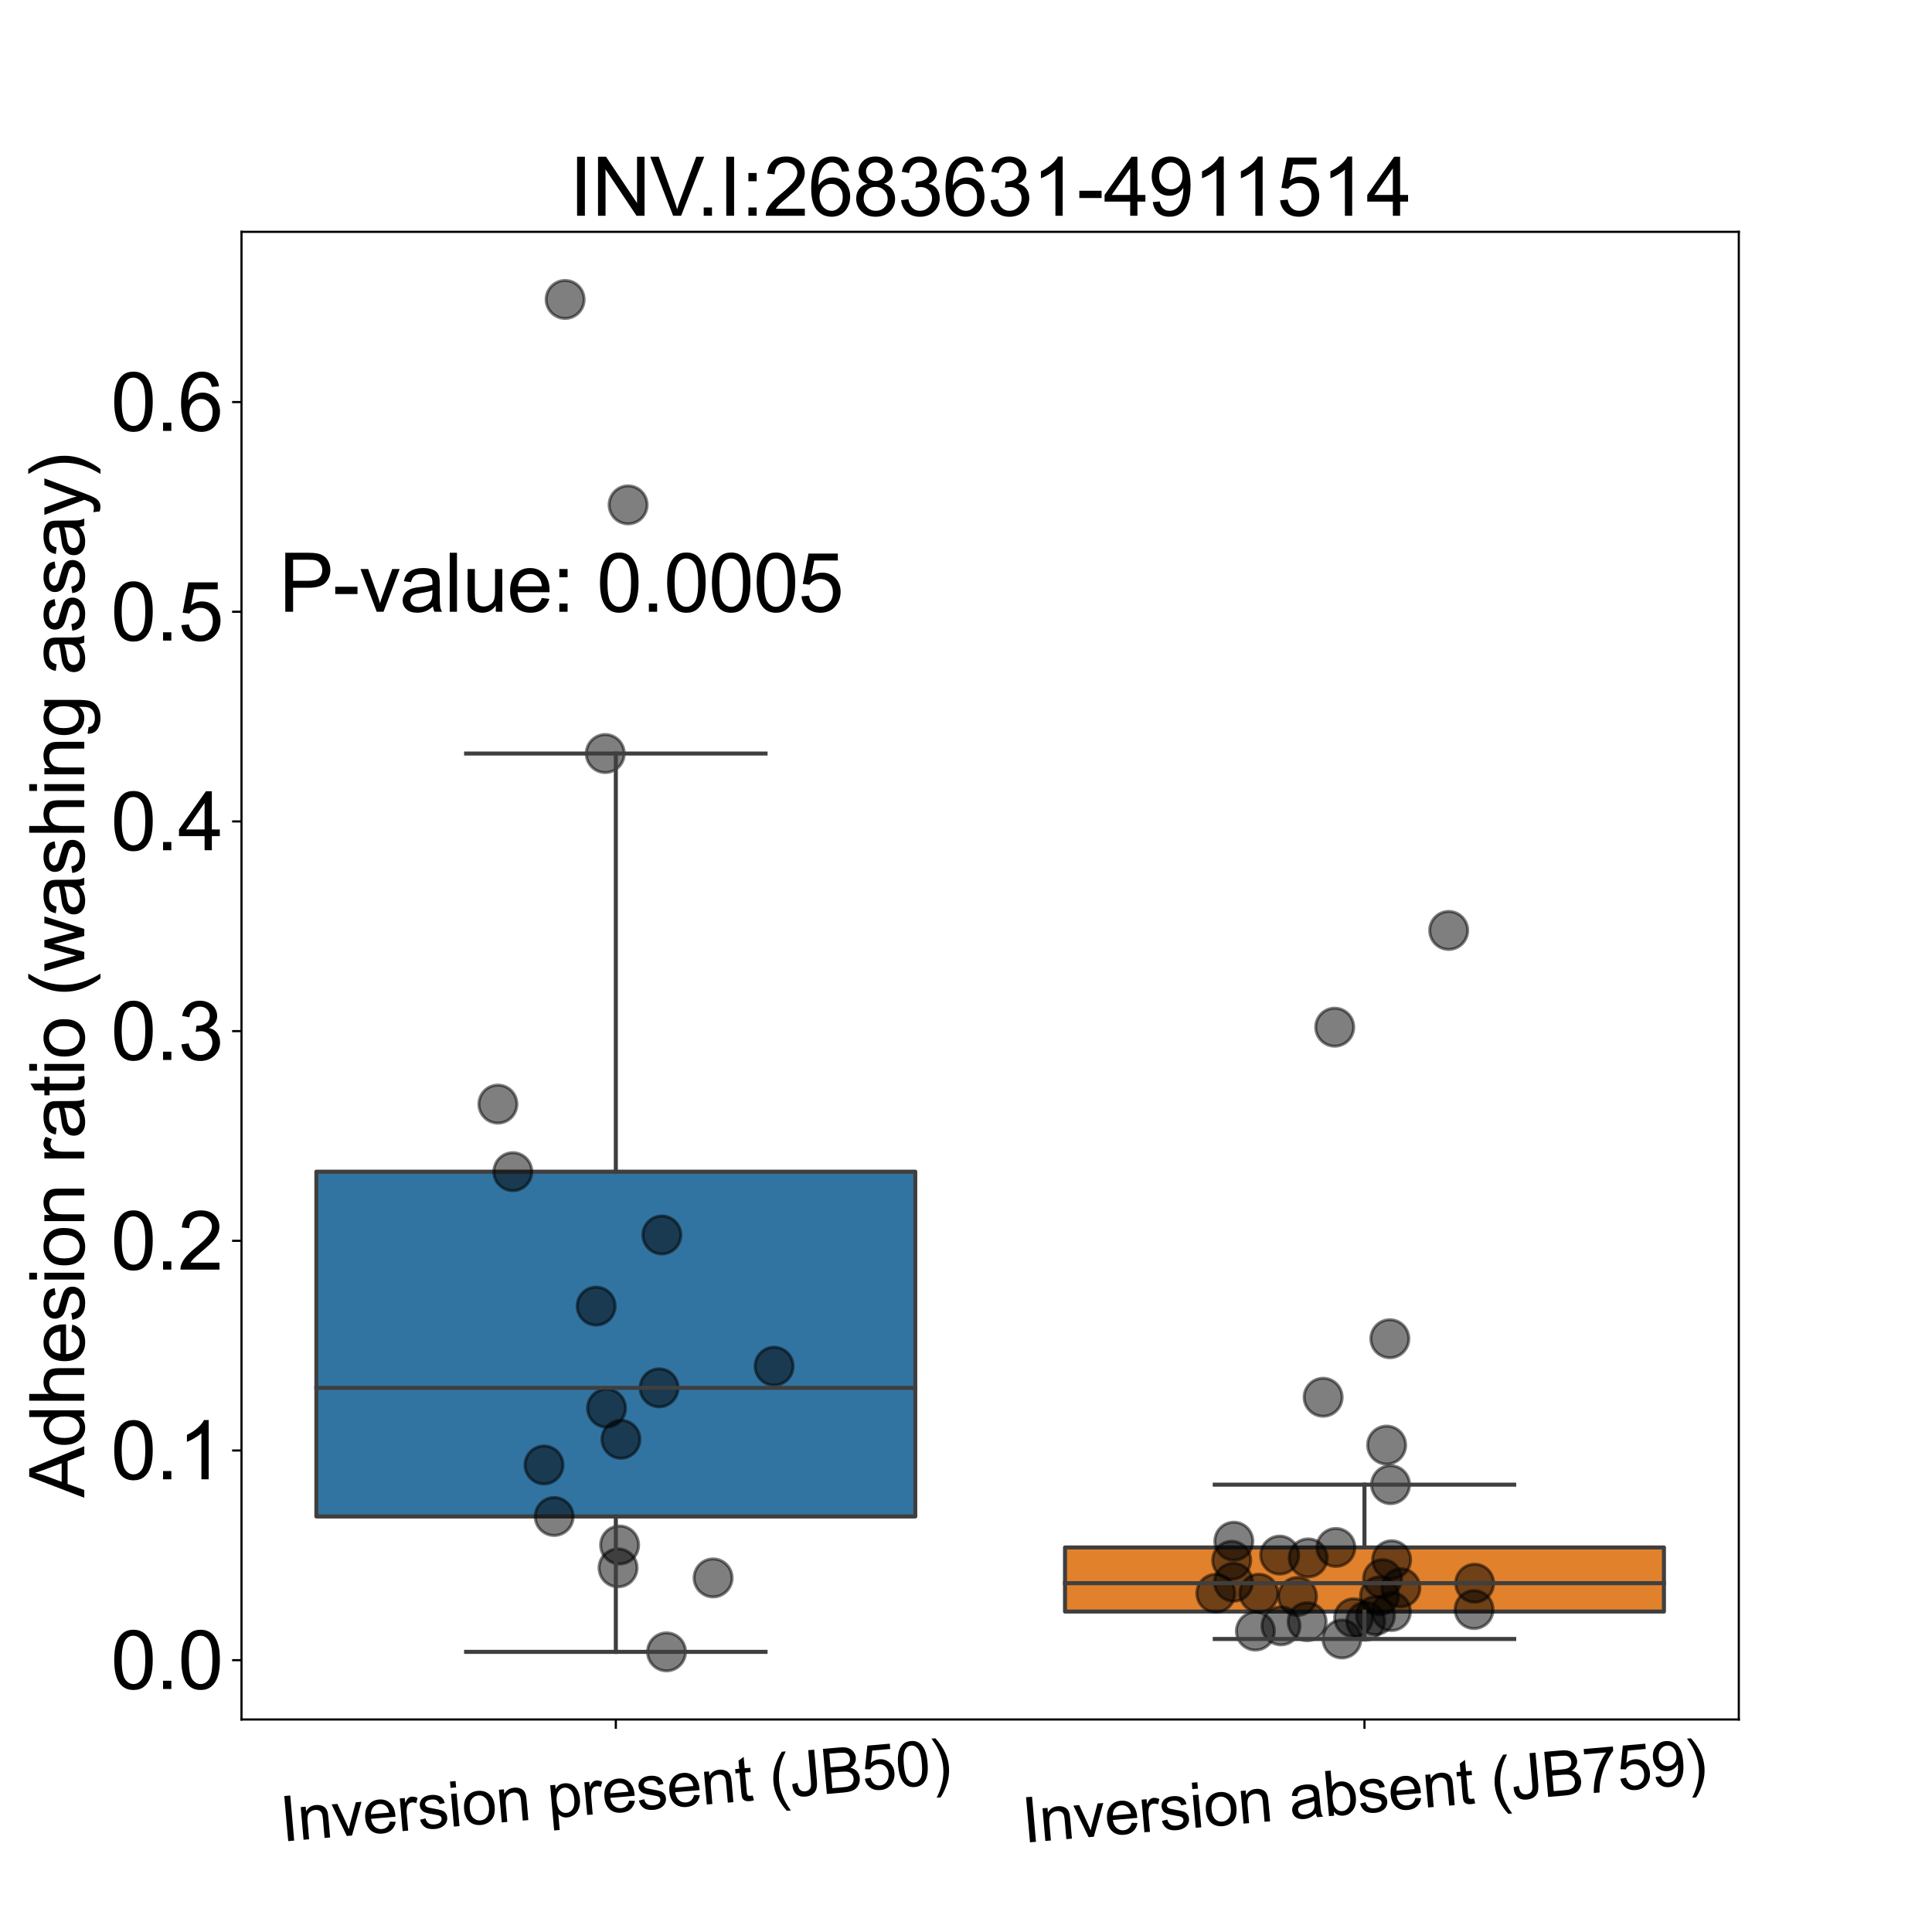 <?xml version="1.0" encoding="utf-8" standalone="no"?>
<!DOCTYPE svg PUBLIC "-//W3C//DTD SVG 1.1//EN"
  "http://www.w3.org/Graphics/SVG/1.1/DTD/svg11.dtd">
<svg height="720pt" version="1.1" viewBox="0 0 720 720" width="720pt" xmlns="http://www.w3.org/2000/svg" xmlns:xlink="http://www.w3.org/1999/xlink">
 <defs>
  <style type="text/css">*{stroke-linecap:butt;stroke-linejoin:round;}</style>
 </defs>
 <g id="figure_1">
  <g id="patch_1">
   <path d="M 0 720 
L 720 720 
L 720 0 
L 0 0 
z
" style="fill:#ffffff;"/>
  </g>
  <g id="axes_1">
   <g id="patch_2">
    <path d="M 90 640.8 
L 648 640.8 
L 648 86.4 
L 90 86.4 
z
" style="fill:#ffffff;"/>
   </g>
   <g id="patch_3">
    <path clip-path="url(#p160a81d6d1)" d="M 117.9 565.143 
L 341.1 565.143 
L 341.1 436.655 
L 117.9 436.655 
L 117.9 565.143 
z
" style="fill:#3274a1;stroke:#3f3f3f;stroke-linejoin:miter;stroke-width:1.5;"/>
   </g>
   <g id="patch_4">
    <path clip-path="url(#p160a81d6d1)" d="M 396.9 600.579 
L 620.1 600.579 
L 620.1 576.69 
L 396.9 576.69 
L 396.9 600.579 
z
" style="fill:#e1812c;stroke:#3f3f3f;stroke-linejoin:miter;stroke-width:1.5;"/>
   </g>
   <g id="PathCollection_1">
    <defs>
     <path d="M 0 7.071 
C 1.875 7.071 3.674 6.326 5 5 
C 6.326 3.674 7.071 1.875 7.071 0 
C 7.071 -1.875 6.326 -3.674 5 -5 
C 3.674 -6.326 1.875 -7.071 0 -7.071 
C -1.875 -7.071 -3.674 -6.326 -5 -5 
C -6.326 -3.674 -7.071 -1.875 -7.071 0 
C -7.071 1.875 -6.326 3.674 -5 5 
C -3.674 6.326 -1.875 7.071 0 7.071 
z
" id="m24b8d6d270" style="stroke:#000000;stroke-opacity:0.5;stroke-width:1.131;"/>
    </defs>
    <g clip-path="url(#p160a81d6d1)">
     <use style="fill-opacity:0.5;stroke:#000000;stroke-opacity:0.5;stroke-width:1.131;" x="493.094" xlink:href="#m24b8d6d270" y="520.714"/>
     <use style="fill-opacity:0.5;stroke:#000000;stroke-opacity:0.5;stroke-width:1.131;" x="265.748" xlink:href="#m24b8d6d270" y="588.038"/>
     <use style="fill-opacity:0.5;stroke:#000000;stroke-opacity:0.5;stroke-width:1.131;" x="230.336" xlink:href="#m24b8d6d270" y="584.293"/>
     <use style="fill-opacity:0.5;stroke:#000000;stroke-opacity:0.5;stroke-width:1.131;" x="245.632" xlink:href="#m24b8d6d270" y="517.208"/>
     <use style="fill-opacity:0.5;stroke:#000000;stroke-opacity:0.5;stroke-width:1.131;" x="539.889" xlink:href="#m24b8d6d270" y="346.748"/>
     <use style="fill-opacity:0.5;stroke:#000000;stroke-opacity:0.5;stroke-width:1.131;" x="477.381" xlink:href="#m24b8d6d270" y="605.903"/>
     <use style="fill-opacity:0.5;stroke:#000000;stroke-opacity:0.5;stroke-width:1.131;" x="226.039" xlink:href="#m24b8d6d270" y="524.764"/>
     <use style="fill-opacity:0.5;stroke:#000000;stroke-opacity:0.5;stroke-width:1.131;" x="453.104" xlink:href="#m24b8d6d270" y="593.752"/>
     <use style="fill-opacity:0.5;stroke:#000000;stroke-opacity:0.5;stroke-width:1.131;" x="514.102" xlink:href="#m24b8d6d270" y="594.728"/>
     <use style="fill-opacity:0.5;stroke:#000000;stroke-opacity:0.5;stroke-width:1.131;" x="469.152" xlink:href="#m24b8d6d270" y="593.74"/>
     <use style="fill-opacity:0.5;stroke:#000000;stroke-opacity:0.5;stroke-width:1.131;" x="497.41" xlink:href="#m24b8d6d270" y="382.806"/>
     <use style="fill-opacity:0.5;stroke:#000000;stroke-opacity:0.5;stroke-width:1.131;" x="483.555" xlink:href="#m24b8d6d270" y="594.946"/>
     <use style="fill-opacity:0.5;stroke:#000000;stroke-opacity:0.5;stroke-width:1.131;" x="476.907" xlink:href="#m24b8d6d270" y="579.541"/>
     <use style="fill-opacity:0.5;stroke:#000000;stroke-opacity:0.5;stroke-width:1.131;" x="504.462" xlink:href="#m24b8d6d270" y="602.884"/>
     <use style="fill-opacity:0.5;stroke:#000000;stroke-opacity:0.5;stroke-width:1.131;" x="210.607" xlink:href="#m24b8d6d270" y="111.6"/>
     <use style="fill-opacity:0.5;stroke:#000000;stroke-opacity:0.5;stroke-width:1.131;" x="518.616" xlink:href="#m24b8d6d270" y="581.268"/>
     <use style="fill-opacity:0.5;stroke:#000000;stroke-opacity:0.5;stroke-width:1.131;" x="231.404" xlink:href="#m24b8d6d270" y="536.382"/>
     <use style="fill-opacity:0.5;stroke:#000000;stroke-opacity:0.5;stroke-width:1.131;" x="516.763" xlink:href="#m24b8d6d270" y="538.546"/>
     <use style="fill-opacity:0.5;stroke:#000000;stroke-opacity:0.5;stroke-width:1.131;" x="508.961" xlink:href="#m24b8d6d270" y="604.176"/>
     <use style="fill-opacity:0.5;stroke:#000000;stroke-opacity:0.5;stroke-width:1.131;" x="487.132" xlink:href="#m24b8d6d270" y="604.353"/>
     <use style="fill-opacity:0.5;stroke:#000000;stroke-opacity:0.5;stroke-width:1.131;" x="467.851" xlink:href="#m24b8d6d270" y="607.853"/>
     <use style="fill-opacity:0.5;stroke:#000000;stroke-opacity:0.5;stroke-width:1.131;" x="225.564" xlink:href="#m24b8d6d270" y="280.824"/>
     <use style="fill-opacity:0.5;stroke:#000000;stroke-opacity:0.5;stroke-width:1.131;" x="549.56" xlink:href="#m24b8d6d270" y="590.007"/>
     <use style="fill-opacity:0.5;stroke:#000000;stroke-opacity:0.5;stroke-width:1.131;" x="522.086" xlink:href="#m24b8d6d270" y="591.698"/>
     <use style="fill-opacity:0.5;stroke:#000000;stroke-opacity:0.5;stroke-width:1.131;" x="549.343" xlink:href="#m24b8d6d270" y="599.835"/>
     <use style="fill-opacity:0.5;stroke:#000000;stroke-opacity:0.5;stroke-width:1.131;" x="512.592" xlink:href="#m24b8d6d270" y="602.086"/>
     <use style="fill-opacity:0.5;stroke:#000000;stroke-opacity:0.5;stroke-width:1.131;" x="500.096" xlink:href="#m24b8d6d270" y="610.801"/>
     <use style="fill-opacity:0.5;stroke:#000000;stroke-opacity:0.5;stroke-width:1.131;" x="288.484" xlink:href="#m24b8d6d270" y="509.142"/>
     <use style="fill-opacity:0.5;stroke:#000000;stroke-opacity:0.5;stroke-width:1.131;" x="246.657" xlink:href="#m24b8d6d270" y="460.235"/>
     <use style="fill-opacity:0.5;stroke:#000000;stroke-opacity:0.5;stroke-width:1.131;" x="248.397" xlink:href="#m24b8d6d270" y="615.6"/>
     <use style="fill-opacity:0.5;stroke:#000000;stroke-opacity:0.5;stroke-width:1.131;" x="487.533" xlink:href="#m24b8d6d270" y="580.579"/>
     <use style="fill-opacity:0.5;stroke:#000000;stroke-opacity:0.5;stroke-width:1.131;" x="230.914" xlink:href="#m24b8d6d270" y="575.777"/>
     <use style="fill-opacity:0.5;stroke:#000000;stroke-opacity:0.5;stroke-width:1.131;" x="459.015" xlink:href="#m24b8d6d270" y="581.46"/>
     <use style="fill-opacity:0.5;stroke:#000000;stroke-opacity:0.5;stroke-width:1.131;" x="459.682" xlink:href="#m24b8d6d270" y="589.656"/>
     <use style="fill-opacity:0.5;stroke:#000000;stroke-opacity:0.5;stroke-width:1.131;" x="191.115" xlink:href="#m24b8d6d270" y="436.655"/>
     <use style="fill-opacity:0.5;stroke:#000000;stroke-opacity:0.5;stroke-width:1.131;" x="202.733" xlink:href="#m24b8d6d270" y="545.946"/>
     <use style="fill-opacity:0.5;stroke:#000000;stroke-opacity:0.5;stroke-width:1.131;" x="459.815" xlink:href="#m24b8d6d270" y="574.364"/>
     <use style="fill-opacity:0.5;stroke:#000000;stroke-opacity:0.5;stroke-width:1.131;" x="518.54" xlink:href="#m24b8d6d270" y="600.579"/>
     <use style="fill-opacity:0.5;stroke:#000000;stroke-opacity:0.5;stroke-width:1.131;" x="234.081" xlink:href="#m24b8d6d270" y="188.148"/>
     <use style="fill-opacity:0.5;stroke:#000000;stroke-opacity:0.5;stroke-width:1.131;" x="518.211" xlink:href="#m24b8d6d270" y="553.287"/>
     <use style="fill-opacity:0.5;stroke:#000000;stroke-opacity:0.5;stroke-width:1.131;" x="222.165" xlink:href="#m24b8d6d270" y="486.749"/>
     <use style="fill-opacity:0.5;stroke:#000000;stroke-opacity:0.5;stroke-width:1.131;" x="517.954" xlink:href="#m24b8d6d270" y="498.903"/>
     <use style="fill-opacity:0.5;stroke:#000000;stroke-opacity:0.5;stroke-width:1.131;" x="515.241" xlink:href="#m24b8d6d270" y="588.307"/>
     <use style="fill-opacity:0.5;stroke:#000000;stroke-opacity:0.5;stroke-width:1.131;" x="206.523" xlink:href="#m24b8d6d270" y="565.143"/>
     <use style="fill-opacity:0.5;stroke:#000000;stroke-opacity:0.5;stroke-width:1.131;" x="185.554" xlink:href="#m24b8d6d270" y="411.467"/>
     <use style="fill-opacity:0.5;stroke:#000000;stroke-opacity:0.5;stroke-width:1.131;" x="497.844" xlink:href="#m24b8d6d270" y="576.69"/>
    </g>
   </g>
   <g id="matplotlib.axis_1">
    <g id="xtick_1">
     <g id="line2d_1">
      <defs>
       <path d="M 0 0 
L 0 3.5 
" id="m7a2cf4dea9" style="stroke:#000000;stroke-width:0.8;"/>
      </defs>
      <g>
       <use style="stroke:#000000;stroke-width:0.8;" x="229.5" xlink:href="#m7a2cf4dea9" y="640.8"/>
      </g>
     </g>
     <g id="text_1">
      <!-- Inversion present (JB50) -->
      <g transform="translate(105.223 686.316)rotate(-5)scale(0.23 -0.23)">
       <defs>
        <path d="M 597 0 
L 597 4581 
L 1203 4581 
L 1203 0 
L 597 0 
z
" id="ArialMT-49" transform="scale(0.016)"/>
        <path d="M 422 0 
L 422 3319 
L 928 3319 
L 928 2847 
Q 1294 3394 1984 3394 
Q 2284 3394 2536 3286 
Q 2788 3178 2913 3003 
Q 3038 2828 3088 2588 
Q 3119 2431 3119 2041 
L 3119 0 
L 2556 0 
L 2556 2019 
Q 2556 2363 2490 2533 
Q 2425 2703 2258 2804 
Q 2091 2906 1866 2906 
Q 1506 2906 1245 2678 
Q 984 2450 984 1813 
L 984 0 
L 422 0 
z
" id="ArialMT-6e" transform="scale(0.016)"/>
        <path d="M 1344 0 
L 81 3319 
L 675 3319 
L 1388 1331 
Q 1503 1009 1600 663 
Q 1675 925 1809 1294 
L 2547 3319 
L 3125 3319 
L 1869 0 
L 1344 0 
z
" id="ArialMT-76" transform="scale(0.016)"/>
        <path d="M 2694 1069 
L 3275 997 
Q 3138 488 2766 206 
Q 2394 -75 1816 -75 
Q 1088 -75 661 373 
Q 234 822 234 1631 
Q 234 2469 665 2931 
Q 1097 3394 1784 3394 
Q 2450 3394 2872 2941 
Q 3294 2488 3294 1666 
Q 3294 1616 3291 1516 
L 816 1516 
Q 847 969 1125 678 
Q 1403 388 1819 388 
Q 2128 388 2347 550 
Q 2566 713 2694 1069 
z
M 847 1978 
L 2700 1978 
Q 2663 2397 2488 2606 
Q 2219 2931 1791 2931 
Q 1403 2931 1139 2672 
Q 875 2413 847 1978 
z
" id="ArialMT-65" transform="scale(0.016)"/>
        <path d="M 416 0 
L 416 3319 
L 922 3319 
L 922 2816 
Q 1116 3169 1280 3281 
Q 1444 3394 1641 3394 
Q 1925 3394 2219 3213 
L 2025 2691 
Q 1819 2813 1613 2813 
Q 1428 2813 1281 2702 
Q 1134 2591 1072 2394 
Q 978 2094 978 1738 
L 978 0 
L 416 0 
z
" id="ArialMT-72" transform="scale(0.016)"/>
        <path d="M 197 991 
L 753 1078 
Q 800 744 1014 566 
Q 1228 388 1613 388 
Q 2000 388 2187 545 
Q 2375 703 2375 916 
Q 2375 1106 2209 1216 
Q 2094 1291 1634 1406 
Q 1016 1563 777 1677 
Q 538 1791 414 1992 
Q 291 2194 291 2438 
Q 291 2659 392 2848 
Q 494 3038 669 3163 
Q 800 3259 1026 3326 
Q 1253 3394 1513 3394 
Q 1903 3394 2198 3281 
Q 2494 3169 2634 2976 
Q 2775 2784 2828 2463 
L 2278 2388 
Q 2241 2644 2061 2787 
Q 1881 2931 1553 2931 
Q 1166 2931 1000 2803 
Q 834 2675 834 2503 
Q 834 2394 903 2306 
Q 972 2216 1119 2156 
Q 1203 2125 1616 2013 
Q 2213 1853 2448 1751 
Q 2684 1650 2818 1456 
Q 2953 1263 2953 975 
Q 2953 694 2789 445 
Q 2625 197 2315 61 
Q 2006 -75 1616 -75 
Q 969 -75 630 194 
Q 291 463 197 991 
z
" id="ArialMT-73" transform="scale(0.016)"/>
        <path d="M 425 3934 
L 425 4581 
L 988 4581 
L 988 3934 
L 425 3934 
z
M 425 0 
L 425 3319 
L 988 3319 
L 988 0 
L 425 0 
z
" id="ArialMT-69" transform="scale(0.016)"/>
        <path d="M 213 1659 
Q 213 2581 725 3025 
Q 1153 3394 1769 3394 
Q 2453 3394 2887 2945 
Q 3322 2497 3322 1706 
Q 3322 1066 3130 698 
Q 2938 331 2570 128 
Q 2203 -75 1769 -75 
Q 1072 -75 642 372 
Q 213 819 213 1659 
z
M 791 1659 
Q 791 1022 1069 705 
Q 1347 388 1769 388 
Q 2188 388 2466 706 
Q 2744 1025 2744 1678 
Q 2744 2294 2464 2611 
Q 2184 2928 1769 2928 
Q 1347 2928 1069 2612 
Q 791 2297 791 1659 
z
" id="ArialMT-6f" transform="scale(0.016)"/>
        <path id="ArialMT-20" transform="scale(0.016)"/>
        <path d="M 422 -1272 
L 422 3319 
L 934 3319 
L 934 2888 
Q 1116 3141 1344 3267 
Q 1572 3394 1897 3394 
Q 2322 3394 2647 3175 
Q 2972 2956 3137 2557 
Q 3303 2159 3303 1684 
Q 3303 1175 3120 767 
Q 2938 359 2589 142 
Q 2241 -75 1856 -75 
Q 1575 -75 1351 44 
Q 1128 163 984 344 
L 984 -1272 
L 422 -1272 
z
M 931 1641 
Q 931 1000 1190 694 
Q 1450 388 1819 388 
Q 2194 388 2461 705 
Q 2728 1022 2728 1688 
Q 2728 2322 2467 2637 
Q 2206 2953 1844 2953 
Q 1484 2953 1207 2617 
Q 931 2281 931 1641 
z
" id="ArialMT-70" transform="scale(0.016)"/>
        <path d="M 1650 503 
L 1731 6 
Q 1494 -44 1306 -44 
Q 1000 -44 831 53 
Q 663 150 594 308 
Q 525 466 525 972 
L 525 2881 
L 113 2881 
L 113 3319 
L 525 3319 
L 525 4141 
L 1084 4478 
L 1084 3319 
L 1650 3319 
L 1650 2881 
L 1084 2881 
L 1084 941 
Q 1084 700 1114 631 
Q 1144 563 1211 522 
Q 1278 481 1403 481 
Q 1497 481 1650 503 
z
" id="ArialMT-74" transform="scale(0.016)"/>
        <path d="M 1497 -1347 
Q 1031 -759 709 28 
Q 388 816 388 1659 
Q 388 2403 628 3084 
Q 909 3875 1497 4659 
L 1900 4659 
Q 1522 4009 1400 3731 
Q 1209 3300 1100 2831 
Q 966 2247 966 1656 
Q 966 153 1900 -1347 
L 1497 -1347 
z
" id="ArialMT-28" transform="scale(0.016)"/>
        <path d="M 184 1300 
L 731 1375 
Q 753 850 928 656 
Q 1103 463 1413 463 
Q 1641 463 1806 567 
Q 1972 672 2034 851 
Q 2097 1031 2097 1425 
L 2097 4581 
L 2703 4581 
L 2703 1459 
Q 2703 884 2564 568 
Q 2425 253 2123 87 
Q 1822 -78 1416 -78 
Q 813 -78 492 269 
Q 172 616 184 1300 
z
" id="ArialMT-4a" transform="scale(0.016)"/>
        <path d="M 469 0 
L 469 4581 
L 2188 4581 
Q 2713 4581 3030 4442 
Q 3347 4303 3526 4014 
Q 3706 3725 3706 3409 
Q 3706 3116 3547 2856 
Q 3388 2597 3066 2438 
Q 3481 2316 3704 2022 
Q 3928 1728 3928 1328 
Q 3928 1006 3792 729 
Q 3656 453 3456 303 
Q 3256 153 2954 76 
Q 2653 0 2216 0 
L 469 0 
z
M 1075 2656 
L 2066 2656 
Q 2469 2656 2644 2709 
Q 2875 2778 2992 2937 
Q 3109 3097 3109 3338 
Q 3109 3566 3000 3739 
Q 2891 3913 2687 3977 
Q 2484 4041 1991 4041 
L 1075 4041 
L 1075 2656 
z
M 1075 541 
L 2216 541 
Q 2509 541 2628 563 
Q 2838 600 2978 687 
Q 3119 775 3209 942 
Q 3300 1109 3300 1328 
Q 3300 1584 3169 1773 
Q 3038 1963 2805 2039 
Q 2572 2116 2134 2116 
L 1075 2116 
L 1075 541 
z
" id="ArialMT-42" transform="scale(0.016)"/>
        <path d="M 266 1200 
L 856 1250 
Q 922 819 1161 601 
Q 1400 384 1738 384 
Q 2144 384 2425 690 
Q 2706 997 2706 1503 
Q 2706 1984 2436 2262 
Q 2166 2541 1728 2541 
Q 1456 2541 1237 2417 
Q 1019 2294 894 2097 
L 366 2166 
L 809 4519 
L 3088 4519 
L 3088 3981 
L 1259 3981 
L 1013 2750 
Q 1425 3038 1878 3038 
Q 2478 3038 2890 2622 
Q 3303 2206 3303 1553 
Q 3303 931 2941 478 
Q 2500 -78 1738 -78 
Q 1113 -78 717 272 
Q 322 622 266 1200 
z
" id="ArialMT-35" transform="scale(0.016)"/>
        <path d="M 266 2259 
Q 266 3072 433 3567 
Q 600 4063 929 4331 
Q 1259 4600 1759 4600 
Q 2128 4600 2406 4451 
Q 2684 4303 2865 4023 
Q 3047 3744 3150 3342 
Q 3253 2941 3253 2259 
Q 3253 1453 3087 958 
Q 2922 463 2592 192 
Q 2263 -78 1759 -78 
Q 1097 -78 719 397 
Q 266 969 266 2259 
z
M 844 2259 
Q 844 1131 1108 757 
Q 1372 384 1759 384 
Q 2147 384 2411 759 
Q 2675 1134 2675 2259 
Q 2675 3391 2411 3762 
Q 2147 4134 1753 4134 
Q 1366 4134 1134 3806 
Q 844 3388 844 2259 
z
" id="ArialMT-30" transform="scale(0.016)"/>
        <path d="M 791 -1347 
L 388 -1347 
Q 1322 153 1322 1656 
Q 1322 2244 1188 2822 
Q 1081 3291 891 3722 
Q 769 4003 388 4659 
L 791 4659 
Q 1378 3875 1659 3084 
Q 1900 2403 1900 1659 
Q 1900 816 1576 28 
Q 1253 -759 791 -1347 
z
" id="ArialMT-29" transform="scale(0.016)"/>
       </defs>
       <use xlink:href="#ArialMT-49"/>
       <use x="27.783" xlink:href="#ArialMT-6e"/>
       <use x="83.398" xlink:href="#ArialMT-76"/>
       <use x="133.398" xlink:href="#ArialMT-65"/>
       <use x="189.014" xlink:href="#ArialMT-72"/>
       <use x="222.314" xlink:href="#ArialMT-73"/>
       <use x="272.314" xlink:href="#ArialMT-69"/>
       <use x="294.531" xlink:href="#ArialMT-6f"/>
       <use x="350.146" xlink:href="#ArialMT-6e"/>
       <use x="405.762" xlink:href="#ArialMT-20"/>
       <use x="433.545" xlink:href="#ArialMT-70"/>
       <use x="489.16" xlink:href="#ArialMT-72"/>
       <use x="522.461" xlink:href="#ArialMT-65"/>
       <use x="578.076" xlink:href="#ArialMT-73"/>
       <use x="628.076" xlink:href="#ArialMT-65"/>
       <use x="683.691" xlink:href="#ArialMT-6e"/>
       <use x="739.307" xlink:href="#ArialMT-74"/>
       <use x="767.09" xlink:href="#ArialMT-20"/>
       <use x="794.873" xlink:href="#ArialMT-28"/>
       <use x="828.174" xlink:href="#ArialMT-4a"/>
       <use x="878.174" xlink:href="#ArialMT-42"/>
       <use x="944.873" xlink:href="#ArialMT-35"/>
       <use x="1000.488" xlink:href="#ArialMT-30"/>
       <use x="1056.104" xlink:href="#ArialMT-29"/>
      </g>
     </g>
    </g>
    <g id="xtick_2">
     <g id="line2d_2">
      <g>
       <use style="stroke:#000000;stroke-width:0.8;" x="508.5" xlink:href="#m7a2cf4dea9" y="640.8"/>
      </g>
     </g>
     <g id="text_2">
      <!-- Inversion absent (JB759) -->
      <g transform="translate(381.666 686.763)rotate(-5)scale(0.23 -0.23)">
       <defs>
        <path d="M 2588 409 
Q 2275 144 1986 34 
Q 1697 -75 1366 -75 
Q 819 -75 525 192 
Q 231 459 231 875 
Q 231 1119 342 1320 
Q 453 1522 633 1644 
Q 813 1766 1038 1828 
Q 1203 1872 1538 1913 
Q 2219 1994 2541 2106 
Q 2544 2222 2544 2253 
Q 2544 2597 2384 2738 
Q 2169 2928 1744 2928 
Q 1347 2928 1158 2789 
Q 969 2650 878 2297 
L 328 2372 
Q 403 2725 575 2942 
Q 747 3159 1072 3276 
Q 1397 3394 1825 3394 
Q 2250 3394 2515 3294 
Q 2781 3194 2906 3042 
Q 3031 2891 3081 2659 
Q 3109 2516 3109 2141 
L 3109 1391 
Q 3109 606 3145 398 
Q 3181 191 3288 0 
L 2700 0 
Q 2613 175 2588 409 
z
M 2541 1666 
Q 2234 1541 1622 1453 
Q 1275 1403 1131 1340 
Q 988 1278 909 1158 
Q 831 1038 831 891 
Q 831 666 1001 516 
Q 1172 366 1500 366 
Q 1825 366 2078 508 
Q 2331 650 2450 897 
Q 2541 1088 2541 1459 
L 2541 1666 
z
" id="ArialMT-61" transform="scale(0.016)"/>
        <path d="M 941 0 
L 419 0 
L 419 4581 
L 981 4581 
L 981 2947 
Q 1338 3394 1891 3394 
Q 2197 3394 2470 3270 
Q 2744 3147 2920 2923 
Q 3097 2700 3197 2384 
Q 3297 2069 3297 1709 
Q 3297 856 2875 390 
Q 2453 -75 1863 -75 
Q 1275 -75 941 416 
L 941 0 
z
M 934 1684 
Q 934 1088 1097 822 
Q 1363 388 1816 388 
Q 2184 388 2453 708 
Q 2722 1028 2722 1663 
Q 2722 2313 2464 2622 
Q 2206 2931 1841 2931 
Q 1472 2931 1203 2611 
Q 934 2291 934 1684 
z
" id="ArialMT-62" transform="scale(0.016)"/>
        <path d="M 303 3981 
L 303 4522 
L 3269 4522 
L 3269 4084 
Q 2831 3619 2401 2847 
Q 1972 2075 1738 1259 
Q 1569 684 1522 0 
L 944 0 
Q 953 541 1156 1306 
Q 1359 2072 1739 2783 
Q 2119 3494 2547 3981 
L 303 3981 
z
" id="ArialMT-37" transform="scale(0.016)"/>
        <path d="M 350 1059 
L 891 1109 
Q 959 728 1153 556 
Q 1347 384 1650 384 
Q 1909 384 2104 503 
Q 2300 622 2425 820 
Q 2550 1019 2634 1356 
Q 2719 1694 2719 2044 
Q 2719 2081 2716 2156 
Q 2547 1888 2255 1720 
Q 1963 1553 1622 1553 
Q 1053 1553 659 1965 
Q 266 2378 266 3053 
Q 266 3750 677 4175 
Q 1088 4600 1706 4600 
Q 2153 4600 2523 4359 
Q 2894 4119 3086 3673 
Q 3278 3228 3278 2384 
Q 3278 1506 3087 986 
Q 2897 466 2520 194 
Q 2144 -78 1638 -78 
Q 1100 -78 759 220 
Q 419 519 350 1059 
z
M 2653 3081 
Q 2653 3566 2395 3850 
Q 2138 4134 1775 4134 
Q 1400 4134 1122 3828 
Q 844 3522 844 3034 
Q 844 2597 1108 2323 
Q 1372 2050 1759 2050 
Q 2150 2050 2401 2323 
Q 2653 2597 2653 3081 
z
" id="ArialMT-39" transform="scale(0.016)"/>
       </defs>
       <use xlink:href="#ArialMT-49"/>
       <use x="27.783" xlink:href="#ArialMT-6e"/>
       <use x="83.398" xlink:href="#ArialMT-76"/>
       <use x="133.398" xlink:href="#ArialMT-65"/>
       <use x="189.014" xlink:href="#ArialMT-72"/>
       <use x="222.314" xlink:href="#ArialMT-73"/>
       <use x="272.314" xlink:href="#ArialMT-69"/>
       <use x="294.531" xlink:href="#ArialMT-6f"/>
       <use x="350.146" xlink:href="#ArialMT-6e"/>
       <use x="405.762" xlink:href="#ArialMT-20"/>
       <use x="433.545" xlink:href="#ArialMT-61"/>
       <use x="489.16" xlink:href="#ArialMT-62"/>
       <use x="544.775" xlink:href="#ArialMT-73"/>
       <use x="594.775" xlink:href="#ArialMT-65"/>
       <use x="650.391" xlink:href="#ArialMT-6e"/>
       <use x="706.006" xlink:href="#ArialMT-74"/>
       <use x="733.789" xlink:href="#ArialMT-20"/>
       <use x="761.572" xlink:href="#ArialMT-28"/>
       <use x="794.873" xlink:href="#ArialMT-4a"/>
       <use x="844.873" xlink:href="#ArialMT-42"/>
       <use x="911.572" xlink:href="#ArialMT-37"/>
       <use x="967.188" xlink:href="#ArialMT-35"/>
       <use x="1022.803" xlink:href="#ArialMT-39"/>
       <use x="1078.418" xlink:href="#ArialMT-29"/>
      </g>
     </g>
    </g>
   </g>
   <g id="matplotlib.axis_2">
    <g id="ytick_1">
     <g id="line2d_3">
      <defs>
       <path d="M 0 0 
L -3.5 0 
" id="m94afbbf487" style="stroke:#000000;stroke-width:0.8;"/>
      </defs>
      <g>
       <use style="stroke:#000000;stroke-width:0.8;" x="90" xlink:href="#m94afbbf487" y="618.7"/>
      </g>
     </g>
     <g id="text_3">
      <!-- 0.0 -->
      <g transform="translate(41.3 629.437)scale(0.3 -0.3)">
       <defs>
        <path d="M 581 0 
L 581 641 
L 1222 641 
L 1222 0 
L 581 0 
z
" id="ArialMT-2e" transform="scale(0.016)"/>
       </defs>
       <use xlink:href="#ArialMT-30"/>
       <use x="55.615" xlink:href="#ArialMT-2e"/>
       <use x="83.398" xlink:href="#ArialMT-30"/>
      </g>
     </g>
    </g>
    <g id="ytick_2">
     <g id="line2d_4">
      <g>
       <use style="stroke:#000000;stroke-width:0.8;" x="90" xlink:href="#m94afbbf487" y="540.557"/>
      </g>
     </g>
     <g id="text_4">
      <!-- 0.1 -->
      <g transform="translate(41.3 551.294)scale(0.3 -0.3)">
       <defs>
        <path d="M 2384 0 
L 1822 0 
L 1822 3584 
Q 1619 3391 1289 3197 
Q 959 3003 697 2906 
L 697 3450 
Q 1169 3672 1522 3987 
Q 1875 4303 2022 4600 
L 2384 4600 
L 2384 0 
z
" id="ArialMT-31" transform="scale(0.016)"/>
       </defs>
       <use xlink:href="#ArialMT-30"/>
       <use x="55.615" xlink:href="#ArialMT-2e"/>
       <use x="83.398" xlink:href="#ArialMT-31"/>
      </g>
     </g>
    </g>
    <g id="ytick_3">
     <g id="line2d_5">
      <g>
       <use style="stroke:#000000;stroke-width:0.8;" x="90" xlink:href="#m94afbbf487" y="462.414"/>
      </g>
     </g>
     <g id="text_5">
      <!-- 0.2 -->
      <g transform="translate(41.3 473.151)scale(0.3 -0.3)">
       <defs>
        <path d="M 3222 541 
L 3222 0 
L 194 0 
Q 188 203 259 391 
Q 375 700 629 1000 
Q 884 1300 1366 1694 
Q 2113 2306 2375 2664 
Q 2638 3022 2638 3341 
Q 2638 3675 2398 3904 
Q 2159 4134 1775 4134 
Q 1369 4134 1125 3890 
Q 881 3647 878 3216 
L 300 3275 
Q 359 3922 746 4261 
Q 1134 4600 1788 4600 
Q 2447 4600 2831 4234 
Q 3216 3869 3216 3328 
Q 3216 3053 3103 2787 
Q 2991 2522 2730 2228 
Q 2469 1934 1863 1422 
Q 1356 997 1212 845 
Q 1069 694 975 541 
L 3222 541 
z
" id="ArialMT-32" transform="scale(0.016)"/>
       </defs>
       <use xlink:href="#ArialMT-30"/>
       <use x="55.615" xlink:href="#ArialMT-2e"/>
       <use x="83.398" xlink:href="#ArialMT-32"/>
      </g>
     </g>
    </g>
    <g id="ytick_4">
     <g id="line2d_6">
      <g>
       <use style="stroke:#000000;stroke-width:0.8;" x="90" xlink:href="#m94afbbf487" y="384.271"/>
      </g>
     </g>
     <g id="text_6">
      <!-- 0.3 -->
      <g transform="translate(41.3 395.008)scale(0.3 -0.3)">
       <defs>
        <path d="M 269 1209 
L 831 1284 
Q 928 806 1161 595 
Q 1394 384 1728 384 
Q 2125 384 2398 659 
Q 2672 934 2672 1341 
Q 2672 1728 2419 1979 
Q 2166 2231 1775 2231 
Q 1616 2231 1378 2169 
L 1441 2663 
Q 1497 2656 1531 2656 
Q 1891 2656 2178 2843 
Q 2466 3031 2466 3422 
Q 2466 3731 2256 3934 
Q 2047 4138 1716 4138 
Q 1388 4138 1169 3931 
Q 950 3725 888 3313 
L 325 3413 
Q 428 3978 793 4289 
Q 1159 4600 1703 4600 
Q 2078 4600 2393 4439 
Q 2709 4278 2876 4000 
Q 3044 3722 3044 3409 
Q 3044 3113 2884 2869 
Q 2725 2625 2413 2481 
Q 2819 2388 3044 2092 
Q 3269 1797 3269 1353 
Q 3269 753 2831 336 
Q 2394 -81 1725 -81 
Q 1122 -81 723 278 
Q 325 638 269 1209 
z
" id="ArialMT-33" transform="scale(0.016)"/>
       </defs>
       <use xlink:href="#ArialMT-30"/>
       <use x="55.615" xlink:href="#ArialMT-2e"/>
       <use x="83.398" xlink:href="#ArialMT-33"/>
      </g>
     </g>
    </g>
    <g id="ytick_5">
     <g id="line2d_7">
      <g>
       <use style="stroke:#000000;stroke-width:0.8;" x="90" xlink:href="#m94afbbf487" y="306.129"/>
      </g>
     </g>
     <g id="text_7">
      <!-- 0.4 -->
      <g transform="translate(41.3 316.865)scale(0.3 -0.3)">
       <defs>
        <path d="M 2069 0 
L 2069 1097 
L 81 1097 
L 81 1613 
L 2172 4581 
L 2631 4581 
L 2631 1613 
L 3250 1613 
L 3250 1097 
L 2631 1097 
L 2631 0 
L 2069 0 
z
M 2069 1613 
L 2069 3678 
L 634 1613 
L 2069 1613 
z
" id="ArialMT-34" transform="scale(0.016)"/>
       </defs>
       <use xlink:href="#ArialMT-30"/>
       <use x="55.615" xlink:href="#ArialMT-2e"/>
       <use x="83.398" xlink:href="#ArialMT-34"/>
      </g>
     </g>
    </g>
    <g id="ytick_6">
     <g id="line2d_8">
      <g>
       <use style="stroke:#000000;stroke-width:0.8;" x="90" xlink:href="#m94afbbf487" y="227.986"/>
      </g>
     </g>
     <g id="text_8">
      <!-- 0.5 -->
      <g transform="translate(41.3 238.722)scale(0.3 -0.3)">
       <use xlink:href="#ArialMT-30"/>
       <use x="55.615" xlink:href="#ArialMT-2e"/>
       <use x="83.398" xlink:href="#ArialMT-35"/>
      </g>
     </g>
    </g>
    <g id="ytick_7">
     <g id="line2d_9">
      <g>
       <use style="stroke:#000000;stroke-width:0.8;" x="90" xlink:href="#m94afbbf487" y="149.843"/>
      </g>
     </g>
     <g id="text_9">
      <!-- 0.6 -->
      <g transform="translate(41.3 160.58)scale(0.3 -0.3)">
       <defs>
        <path d="M 3184 3459 
L 2625 3416 
Q 2550 3747 2413 3897 
Q 2184 4138 1850 4138 
Q 1581 4138 1378 3988 
Q 1113 3794 959 3422 
Q 806 3050 800 2363 
Q 1003 2672 1297 2822 
Q 1591 2972 1913 2972 
Q 2475 2972 2870 2558 
Q 3266 2144 3266 1488 
Q 3266 1056 3080 686 
Q 2894 316 2569 119 
Q 2244 -78 1831 -78 
Q 1128 -78 684 439 
Q 241 956 241 2144 
Q 241 3472 731 4075 
Q 1159 4600 1884 4600 
Q 2425 4600 2770 4297 
Q 3116 3994 3184 3459 
z
M 888 1484 
Q 888 1194 1011 928 
Q 1134 663 1356 523 
Q 1578 384 1822 384 
Q 2178 384 2434 671 
Q 2691 959 2691 1453 
Q 2691 1928 2437 2201 
Q 2184 2475 1800 2475 
Q 1419 2475 1153 2201 
Q 888 1928 888 1484 
z
" id="ArialMT-36" transform="scale(0.016)"/>
       </defs>
       <use xlink:href="#ArialMT-30"/>
       <use x="55.615" xlink:href="#ArialMT-2e"/>
       <use x="83.398" xlink:href="#ArialMT-36"/>
      </g>
     </g>
    </g>
    <g id="text_10">
     <!-- Adhesion ratio (washing assay) -->
     <g transform="translate(31.407 558.132)rotate(-90)scale(0.28 -0.28)">
      <defs>
       <path d="M -9 0 
L 1750 4581 
L 2403 4581 
L 4278 0 
L 3588 0 
L 3053 1388 
L 1138 1388 
L 634 0 
L -9 0 
z
M 1313 1881 
L 2866 1881 
L 2388 3150 
Q 2169 3728 2063 4100 
Q 1975 3659 1816 3225 
L 1313 1881 
z
" id="ArialMT-41" transform="scale(0.016)"/>
       <path d="M 2575 0 
L 2575 419 
Q 2259 -75 1647 -75 
Q 1250 -75 917 144 
Q 584 363 401 755 
Q 219 1147 219 1656 
Q 219 2153 384 2558 
Q 550 2963 881 3178 
Q 1213 3394 1622 3394 
Q 1922 3394 2156 3267 
Q 2391 3141 2538 2938 
L 2538 4581 
L 3097 4581 
L 3097 0 
L 2575 0 
z
M 797 1656 
Q 797 1019 1065 703 
Q 1334 388 1700 388 
Q 2069 388 2326 689 
Q 2584 991 2584 1609 
Q 2584 2291 2321 2609 
Q 2059 2928 1675 2928 
Q 1300 2928 1048 2622 
Q 797 2316 797 1656 
z
" id="ArialMT-64" transform="scale(0.016)"/>
       <path d="M 422 0 
L 422 4581 
L 984 4581 
L 984 2938 
Q 1378 3394 1978 3394 
Q 2347 3394 2619 3248 
Q 2891 3103 3008 2847 
Q 3125 2591 3125 2103 
L 3125 0 
L 2563 0 
L 2563 2103 
Q 2563 2525 2380 2717 
Q 2197 2909 1863 2909 
Q 1613 2909 1392 2779 
Q 1172 2650 1078 2428 
Q 984 2206 984 1816 
L 984 0 
L 422 0 
z
" id="ArialMT-68" transform="scale(0.016)"/>
       <path d="M 1034 0 
L 19 3319 
L 600 3319 
L 1128 1403 
L 1325 691 
Q 1338 744 1497 1375 
L 2025 3319 
L 2603 3319 
L 3100 1394 
L 3266 759 
L 3456 1400 
L 4025 3319 
L 4572 3319 
L 3534 0 
L 2950 0 
L 2422 1988 
L 2294 2553 
L 1622 0 
L 1034 0 
z
" id="ArialMT-77" transform="scale(0.016)"/>
       <path d="M 319 -275 
L 866 -356 
Q 900 -609 1056 -725 
Q 1266 -881 1628 -881 
Q 2019 -881 2231 -725 
Q 2444 -569 2519 -288 
Q 2563 -116 2559 434 
Q 2191 0 1641 0 
Q 956 0 581 494 
Q 206 988 206 1678 
Q 206 2153 378 2554 
Q 550 2956 876 3175 
Q 1203 3394 1644 3394 
Q 2231 3394 2613 2919 
L 2613 3319 
L 3131 3319 
L 3131 450 
Q 3131 -325 2973 -648 
Q 2816 -972 2473 -1159 
Q 2131 -1347 1631 -1347 
Q 1038 -1347 672 -1080 
Q 306 -813 319 -275 
z
M 784 1719 
Q 784 1066 1043 766 
Q 1303 466 1694 466 
Q 2081 466 2343 764 
Q 2606 1063 2606 1700 
Q 2606 2309 2336 2618 
Q 2066 2928 1684 2928 
Q 1309 2928 1046 2623 
Q 784 2319 784 1719 
z
" id="ArialMT-67" transform="scale(0.016)"/>
       <path d="M 397 -1278 
L 334 -750 
Q 519 -800 656 -800 
Q 844 -800 956 -737 
Q 1069 -675 1141 -563 
Q 1194 -478 1313 -144 
Q 1328 -97 1363 -6 
L 103 3319 
L 709 3319 
L 1400 1397 
Q 1534 1031 1641 628 
Q 1738 1016 1872 1384 
L 2581 3319 
L 3144 3319 
L 1881 -56 
Q 1678 -603 1566 -809 
Q 1416 -1088 1222 -1217 
Q 1028 -1347 759 -1347 
Q 597 -1347 397 -1278 
z
" id="ArialMT-79" transform="scale(0.016)"/>
      </defs>
      <use xlink:href="#ArialMT-41"/>
      <use x="66.699" xlink:href="#ArialMT-64"/>
      <use x="122.314" xlink:href="#ArialMT-68"/>
      <use x="177.93" xlink:href="#ArialMT-65"/>
      <use x="233.545" xlink:href="#ArialMT-73"/>
      <use x="283.545" xlink:href="#ArialMT-69"/>
      <use x="305.762" xlink:href="#ArialMT-6f"/>
      <use x="361.377" xlink:href="#ArialMT-6e"/>
      <use x="416.992" xlink:href="#ArialMT-20"/>
      <use x="444.775" xlink:href="#ArialMT-72"/>
      <use x="478.076" xlink:href="#ArialMT-61"/>
      <use x="533.691" xlink:href="#ArialMT-74"/>
      <use x="561.475" xlink:href="#ArialMT-69"/>
      <use x="583.691" xlink:href="#ArialMT-6f"/>
      <use x="639.307" xlink:href="#ArialMT-20"/>
      <use x="667.09" xlink:href="#ArialMT-28"/>
      <use x="700.391" xlink:href="#ArialMT-77"/>
      <use x="772.607" xlink:href="#ArialMT-61"/>
      <use x="828.223" xlink:href="#ArialMT-73"/>
      <use x="878.223" xlink:href="#ArialMT-68"/>
      <use x="933.838" xlink:href="#ArialMT-69"/>
      <use x="956.055" xlink:href="#ArialMT-6e"/>
      <use x="1011.67" xlink:href="#ArialMT-67"/>
      <use x="1067.285" xlink:href="#ArialMT-20"/>
      <use x="1095.068" xlink:href="#ArialMT-61"/>
      <use x="1150.684" xlink:href="#ArialMT-73"/>
      <use x="1200.684" xlink:href="#ArialMT-73"/>
      <use x="1250.684" xlink:href="#ArialMT-61"/>
      <use x="1306.299" xlink:href="#ArialMT-79"/>
      <use x="1356.299" xlink:href="#ArialMT-29"/>
     </g>
    </g>
   </g>
   <g id="line2d_10">
    <path clip-path="url(#p160a81d6d1)" d="M 229.5 565.143 
L 229.5 615.6 
" style="fill:none;stroke:#3f3f3f;stroke-linecap:square;stroke-width:1.5;"/>
   </g>
   <g id="line2d_11">
    <path clip-path="url(#p160a81d6d1)" d="M 229.5 436.655 
L 229.5 280.824 
" style="fill:none;stroke:#3f3f3f;stroke-linecap:square;stroke-width:1.5;"/>
   </g>
   <g id="line2d_12">
    <path clip-path="url(#p160a81d6d1)" d="M 173.7 615.6 
L 285.3 615.6 
" style="fill:none;stroke:#3f3f3f;stroke-linecap:square;stroke-width:1.5;"/>
   </g>
   <g id="line2d_13">
    <path clip-path="url(#p160a81d6d1)" d="M 173.7 280.824 
L 285.3 280.824 
" style="fill:none;stroke:#3f3f3f;stroke-linecap:square;stroke-width:1.5;"/>
   </g>
   <g id="line2d_14">
    <path clip-path="url(#p160a81d6d1)" d="M 508.5 600.579 
L 508.5 610.801 
" style="fill:none;stroke:#3f3f3f;stroke-linecap:square;stroke-width:1.5;"/>
   </g>
   <g id="line2d_15">
    <path clip-path="url(#p160a81d6d1)" d="M 508.5 576.69 
L 508.5 553.287 
" style="fill:none;stroke:#3f3f3f;stroke-linecap:square;stroke-width:1.5;"/>
   </g>
   <g id="line2d_16">
    <path clip-path="url(#p160a81d6d1)" d="M 452.7 610.801 
L 564.3 610.801 
" style="fill:none;stroke:#3f3f3f;stroke-linecap:square;stroke-width:1.5;"/>
   </g>
   <g id="line2d_17">
    <path clip-path="url(#p160a81d6d1)" d="M 452.7 553.287 
L 564.3 553.287 
" style="fill:none;stroke:#3f3f3f;stroke-linecap:square;stroke-width:1.5;"/>
   </g>
   <g id="line2d_18">
    <path clip-path="url(#p160a81d6d1)" d="M 117.9 517.208 
L 341.1 517.208 
" style="fill:none;stroke:#3f3f3f;stroke-linecap:square;stroke-width:1.5;"/>
   </g>
   <g id="line2d_19">
    <path clip-path="url(#p160a81d6d1)" d="M 396.9 590.007 
L 620.1 590.007 
" style="fill:none;stroke:#3f3f3f;stroke-linecap:square;stroke-width:1.5;"/>
   </g>
   <g id="patch_5">
    <path d="M 90 640.8 
L 90 86.4 
" style="fill:none;stroke:#000000;stroke-linecap:square;stroke-linejoin:miter;stroke-width:0.8;"/>
   </g>
   <g id="patch_6">
    <path d="M 648 640.8 
L 648 86.4 
" style="fill:none;stroke:#000000;stroke-linecap:square;stroke-linejoin:miter;stroke-width:0.8;"/>
   </g>
   <g id="patch_7">
    <path d="M 90 640.8 
L 648 640.8 
" style="fill:none;stroke:#000000;stroke-linecap:square;stroke-linejoin:miter;stroke-width:0.8;"/>
   </g>
   <g id="patch_8">
    <path d="M 90 86.4 
L 648 86.4 
" style="fill:none;stroke:#000000;stroke-linecap:square;stroke-linejoin:miter;stroke-width:0.8;"/>
   </g>
   <g id="text_11">
    <!-- P-value: 0.0005 -->
    <g transform="translate(103.95 227.986)scale(0.3 -0.3)">
     <defs>
      <path d="M 494 0 
L 494 4581 
L 2222 4581 
Q 2678 4581 2919 4538 
Q 3256 4481 3484 4323 
Q 3713 4166 3852 3881 
Q 3991 3597 3991 3256 
Q 3991 2672 3619 2267 
Q 3247 1863 2275 1863 
L 1100 1863 
L 1100 0 
L 494 0 
z
M 1100 2403 
L 2284 2403 
Q 2872 2403 3119 2622 
Q 3366 2841 3366 3238 
Q 3366 3525 3220 3729 
Q 3075 3934 2838 4000 
Q 2684 4041 2272 4041 
L 1100 4041 
L 1100 2403 
z
" id="ArialMT-50" transform="scale(0.016)"/>
      <path d="M 203 1375 
L 203 1941 
L 1931 1941 
L 1931 1375 
L 203 1375 
z
" id="ArialMT-2d" transform="scale(0.016)"/>
      <path d="M 409 0 
L 409 4581 
L 972 4581 
L 972 0 
L 409 0 
z
" id="ArialMT-6c" transform="scale(0.016)"/>
      <path d="M 2597 0 
L 2597 488 
Q 2209 -75 1544 -75 
Q 1250 -75 995 37 
Q 741 150 617 320 
Q 494 491 444 738 
Q 409 903 409 1263 
L 409 3319 
L 972 3319 
L 972 1478 
Q 972 1038 1006 884 
Q 1059 663 1231 536 
Q 1403 409 1656 409 
Q 1909 409 2131 539 
Q 2353 669 2445 892 
Q 2538 1116 2538 1541 
L 2538 3319 
L 3100 3319 
L 3100 0 
L 2597 0 
z
" id="ArialMT-75" transform="scale(0.016)"/>
      <path d="M 578 2678 
L 578 3319 
L 1219 3319 
L 1219 2678 
L 578 2678 
z
M 578 0 
L 578 641 
L 1219 641 
L 1219 0 
L 578 0 
z
" id="ArialMT-3a" transform="scale(0.016)"/>
     </defs>
     <use xlink:href="#ArialMT-50"/>
     <use x="66.699" xlink:href="#ArialMT-2d"/>
     <use x="100" xlink:href="#ArialMT-76"/>
     <use x="150" xlink:href="#ArialMT-61"/>
     <use x="205.615" xlink:href="#ArialMT-6c"/>
     <use x="227.832" xlink:href="#ArialMT-75"/>
     <use x="283.447" xlink:href="#ArialMT-65"/>
     <use x="339.062" xlink:href="#ArialMT-3a"/>
     <use x="366.846" xlink:href="#ArialMT-20"/>
     <use x="394.629" xlink:href="#ArialMT-30"/>
     <use x="450.244" xlink:href="#ArialMT-2e"/>
     <use x="478.027" xlink:href="#ArialMT-30"/>
     <use x="533.643" xlink:href="#ArialMT-30"/>
     <use x="589.258" xlink:href="#ArialMT-30"/>
     <use x="644.873" xlink:href="#ArialMT-35"/>
    </g>
   </g>
   <g id="text_12">
    <!-- INV.I:2683631-4911514 -->
    <g transform="translate(212.194 80.4)scale(0.3 -0.3)">
     <defs>
      <path d="M 488 0 
L 488 4581 
L 1109 4581 
L 3516 984 
L 3516 4581 
L 4097 4581 
L 4097 0 
L 3475 0 
L 1069 3600 
L 1069 0 
L 488 0 
z
" id="ArialMT-4e" transform="scale(0.016)"/>
      <path d="M 1803 0 
L 28 4581 
L 684 4581 
L 1875 1253 
Q 2019 853 2116 503 
Q 2222 878 2363 1253 
L 3600 4581 
L 4219 4581 
L 2425 0 
L 1803 0 
z
" id="ArialMT-56" transform="scale(0.016)"/>
      <path d="M 1131 2484 
Q 781 2613 612 2850 
Q 444 3088 444 3419 
Q 444 3919 803 4259 
Q 1163 4600 1759 4600 
Q 2359 4600 2725 4251 
Q 3091 3903 3091 3403 
Q 3091 3084 2923 2848 
Q 2756 2613 2416 2484 
Q 2838 2347 3058 2040 
Q 3278 1734 3278 1309 
Q 3278 722 2862 322 
Q 2447 -78 1769 -78 
Q 1091 -78 675 323 
Q 259 725 259 1325 
Q 259 1772 486 2073 
Q 713 2375 1131 2484 
z
M 1019 3438 
Q 1019 3113 1228 2906 
Q 1438 2700 1772 2700 
Q 2097 2700 2305 2904 
Q 2513 3109 2513 3406 
Q 2513 3716 2298 3927 
Q 2084 4138 1766 4138 
Q 1444 4138 1231 3931 
Q 1019 3725 1019 3438 
z
M 838 1322 
Q 838 1081 952 856 
Q 1066 631 1291 507 
Q 1516 384 1775 384 
Q 2178 384 2440 643 
Q 2703 903 2703 1303 
Q 2703 1709 2433 1975 
Q 2163 2241 1756 2241 
Q 1359 2241 1098 1978 
Q 838 1716 838 1322 
z
" id="ArialMT-38" transform="scale(0.016)"/>
     </defs>
     <use xlink:href="#ArialMT-49"/>
     <use x="27.783" xlink:href="#ArialMT-4e"/>
     <use x="100" xlink:href="#ArialMT-56"/>
     <use x="157.574" xlink:href="#ArialMT-2e"/>
     <use x="185.357" xlink:href="#ArialMT-49"/>
     <use x="213.141" xlink:href="#ArialMT-3a"/>
     <use x="240.924" xlink:href="#ArialMT-32"/>
     <use x="296.539" xlink:href="#ArialMT-36"/>
     <use x="352.154" xlink:href="#ArialMT-38"/>
     <use x="407.77" xlink:href="#ArialMT-33"/>
     <use x="463.385" xlink:href="#ArialMT-36"/>
     <use x="519" xlink:href="#ArialMT-33"/>
     <use x="574.615" xlink:href="#ArialMT-31"/>
     <use x="630.23" xlink:href="#ArialMT-2d"/>
     <use x="663.531" xlink:href="#ArialMT-34"/>
     <use x="719.146" xlink:href="#ArialMT-39"/>
     <use x="774.762" xlink:href="#ArialMT-31"/>
     <use x="823.002" xlink:href="#ArialMT-31"/>
     <use x="878.617" xlink:href="#ArialMT-35"/>
     <use x="934.232" xlink:href="#ArialMT-31"/>
     <use x="989.848" xlink:href="#ArialMT-34"/>
    </g>
   </g>
  </g>
 </g>
 <defs>
  <clipPath id="p160a81d6d1">
   <rect height="554.4" width="558" x="90" y="86.4"/>
  </clipPath>
 </defs>
</svg>
